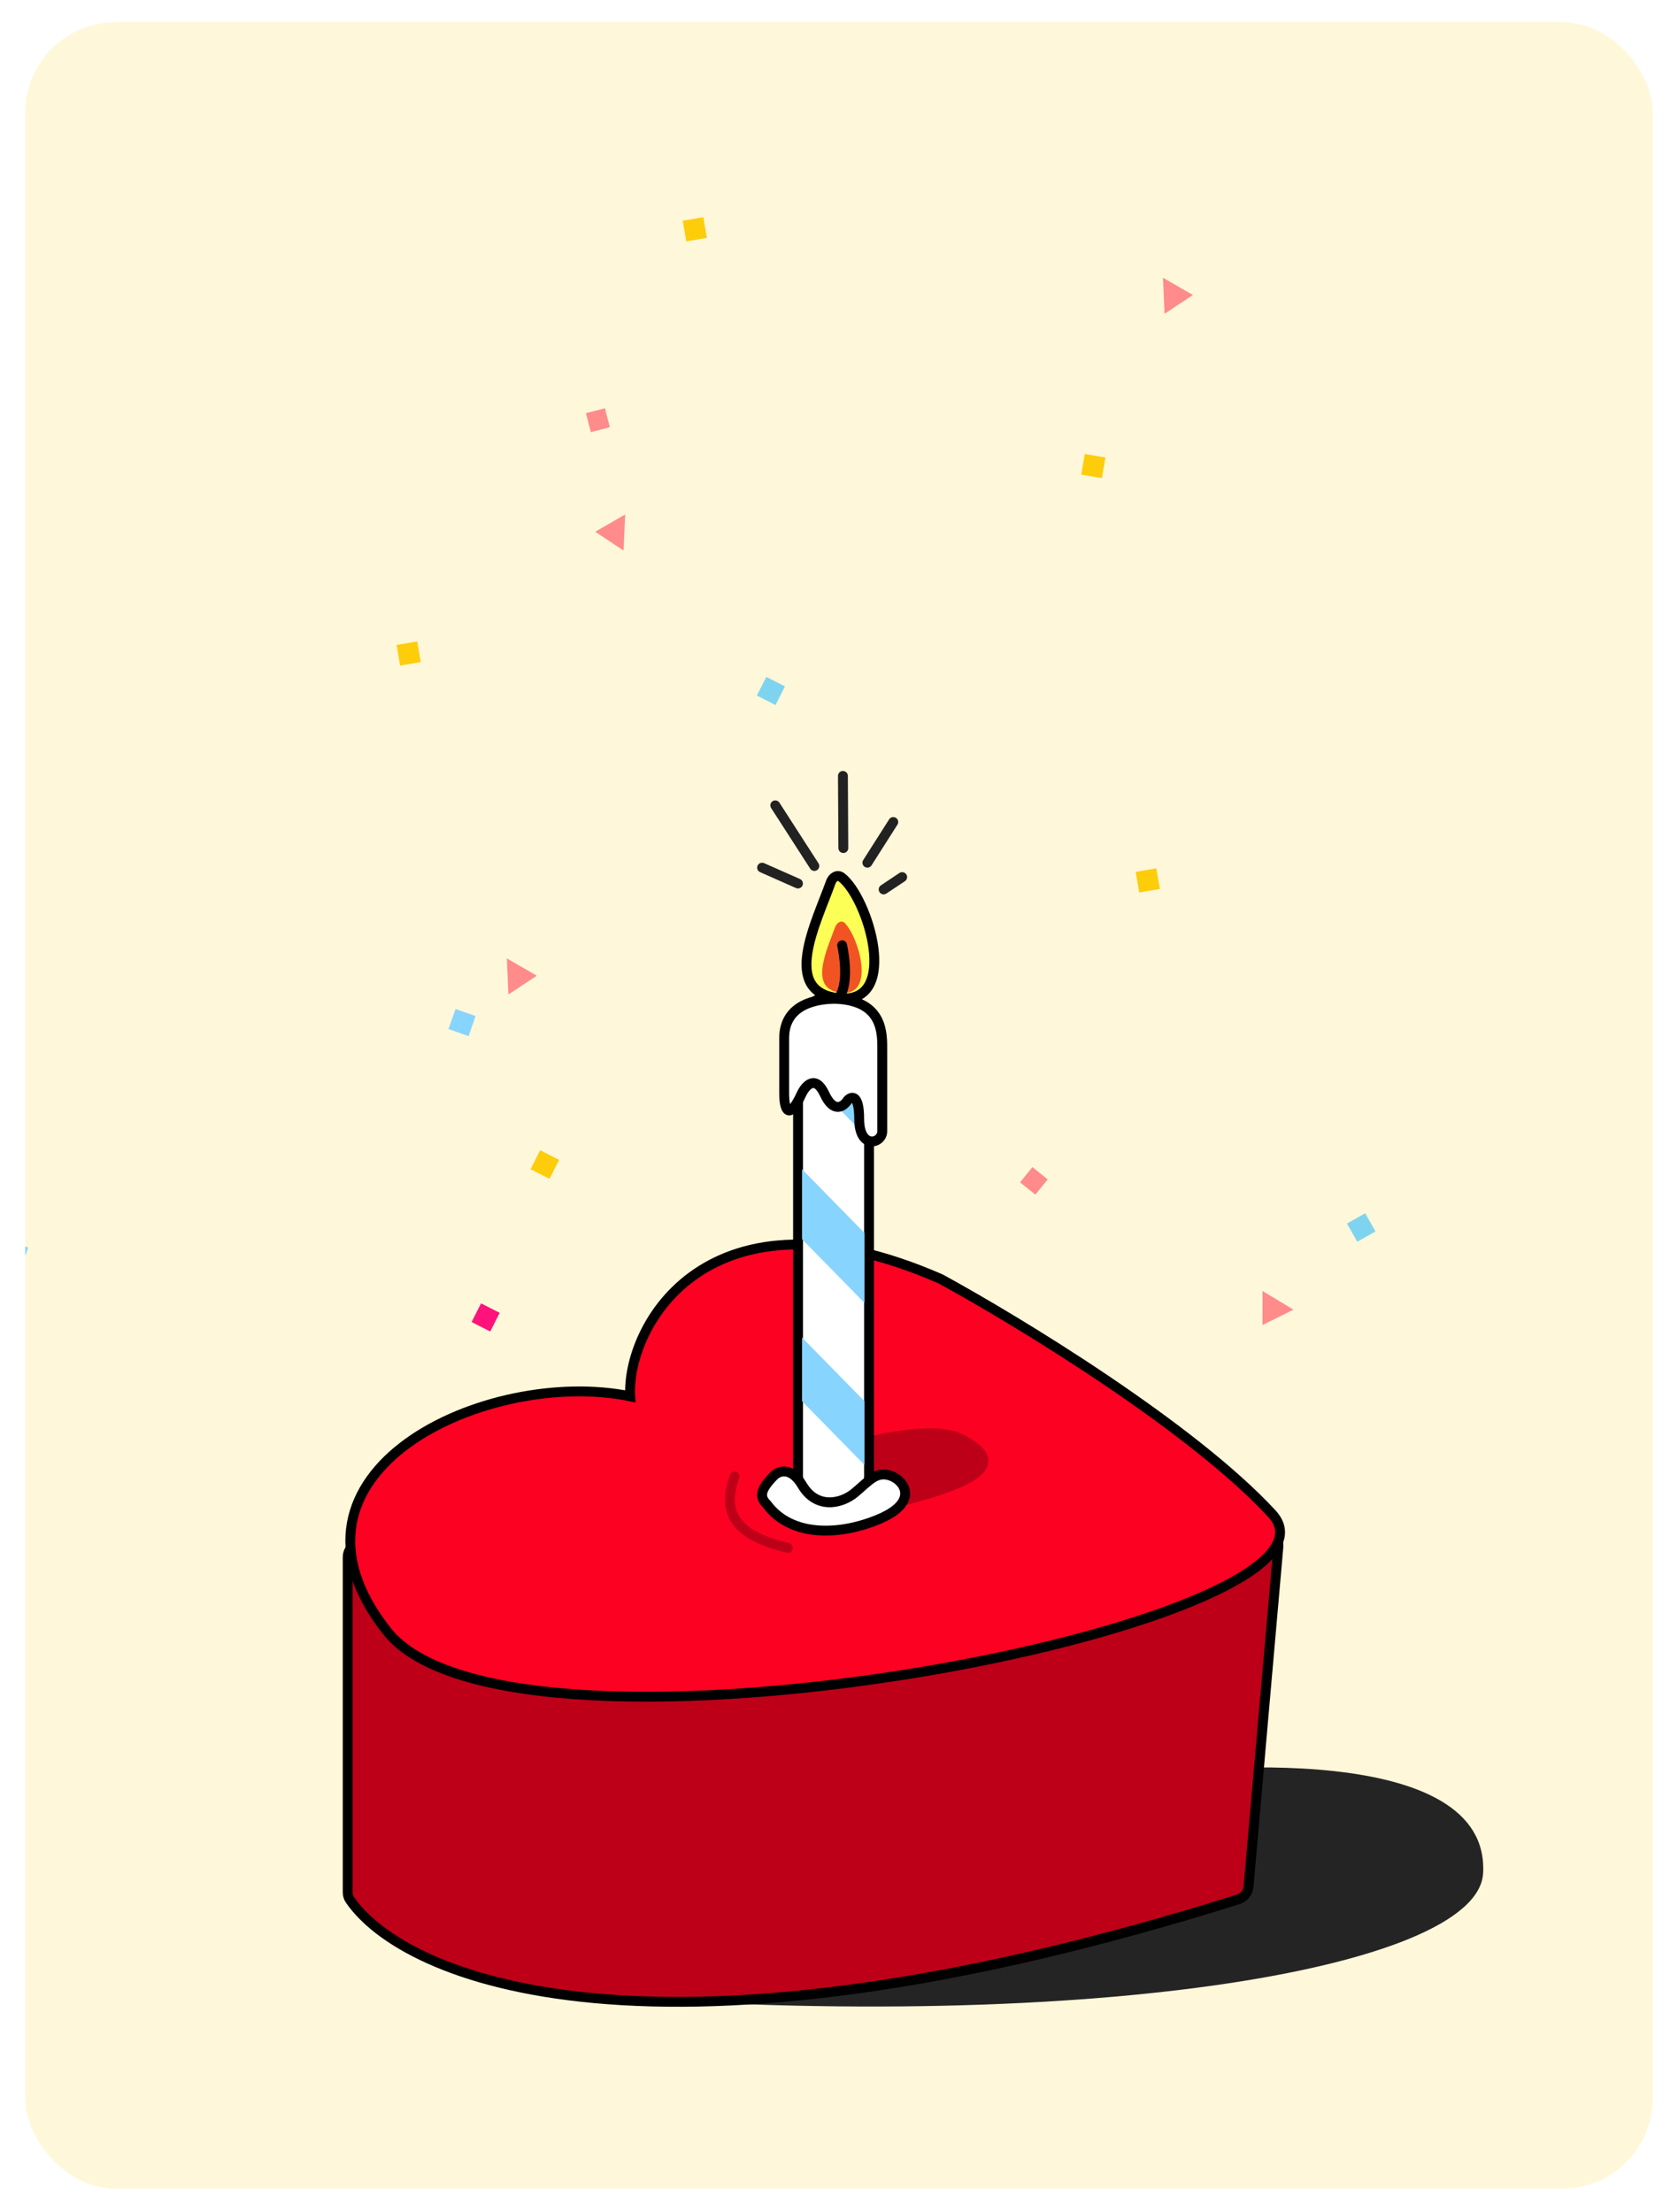 <svg width="333" height="439" viewBox="0 0 333 439" fill="none" xmlns="http://www.w3.org/2000/svg">
<g filter="url(#filter0_d_741_7549)">
<g clip-path="url(#clip0_741_7549)">
<rect x="5" y="1" width="323" height="430" rx="18" fill="#FFF7D9"/>
<path d="M294.324 368.37C295.74 342.43 239.409 346.5 219.012 349.79L111.273 392.176C213.581 400.725 293.278 387.531 294.324 368.37Z" fill="#242424"/>
<path d="M231.107 58.864L230.796 51.71L236.731 55.136L231.107 58.864Z" fill="#FF8B8B"/>
<path d="M226.082 173.722L230.176 173.019L229.473 168.925L225.379 169.628L226.082 173.722Z" fill="#FDCD0B"/>
<path d="M89.047 200.81L92.965 202.189L94.344 198.27L90.426 196.892L89.047 200.81Z" fill="#87D4FF"/>
<path d="M136.19 44.492L140.283 43.789L139.58 39.695L135.486 40.398L136.19 44.492Z" fill="#FDCD0B"/>
<path d="M123.75 105.854L124.061 98.7L118.126 102.126L123.75 105.854Z" fill="#FF8B8B"/>
<path d="M205.467 233.693L202.439 231.251L204.881 228.224L207.909 230.666L205.467 233.693Z" fill="#FF8B8B"/>
<path d="M152.076 130.934L150.196 134.638L153.899 136.518L155.78 132.814L152.076 130.934Z" fill="#7ED4EF"/>
<path d="M100.898 193.965L100.587 186.81L106.522 190.237L100.898 193.965Z" fill="#FF8B8B"/>
<path d="M89.047 200.81L92.965 202.189L94.344 198.27L90.426 196.892L89.047 200.81Z" fill="#87D4FF"/>
<path d="M107.213 224.927L105.332 228.631L109.036 230.511L110.916 226.807L107.213 224.927Z" fill="#FDCD0B"/>
<path d="M89.047 200.81L92.965 202.189L94.344 198.27L90.426 196.892L89.047 200.81Z" fill="#87D4FF"/>
<path d="M107.213 224.927L105.332 228.631L109.036 230.511L110.916 226.807L107.213 224.927Z" fill="#FDCD0B"/>
<path d="M272.965 240.999L270.92 237.384L267.305 239.429L269.349 243.044L272.965 240.999Z" fill="#7ED4EF"/>
<path d="M250.556 252.823L256.687 256.522L250.55 259.57L250.556 252.823Z" fill="#FF8B8B"/>
<path d="M169.301 257.921L173.395 257.218L172.691 253.124L168.598 253.827L169.301 257.921Z" fill="#FDCD0B"/>
<path d="M0.985 246.399L4.402 247.601L5.604 244.185L2.188 242.983L0.985 246.399Z" fill="#87D4FF"/>
<path d="M79.406 128.689L83.5 127.986L82.797 123.892L78.703 124.595L79.406 128.689Z" fill="#FDCD0B"/>
<path d="M148.684 317.887L145.656 315.446L148.098 312.418L151.126 314.86L148.684 317.887Z" fill="#FF8B8B"/>
<path d="M107.213 224.927L105.332 228.631L109.036 230.511L110.916 226.807L107.213 224.927Z" fill="#FDCD0B"/>
<path d="M95.465 255.273L93.584 258.977L97.288 260.857L99.168 257.153L95.465 255.273Z" fill="#FF127C"/>
<path d="M116.279 78.587L120.045 77.617L121.016 81.383L117.25 82.354L116.279 78.587Z" fill="#FF8B8B"/>
<path d="M218.668 91.484L214.574 90.781L215.277 86.688L219.371 87.391L218.668 91.484Z" fill="#FDCD0B"/>
<path d="M69 372.143V305.663C69 304.078 70.274 302.788 71.858 302.767L250.775 300.417C252.489 300.395 253.848 301.858 253.698 303.567L247.769 371.048C247.666 372.212 246.842 373.211 245.727 373.562C129.454 410.117 80.181 389.296 69.442 373.646C69.136 373.2 69 372.684 69 372.143Z" fill="#BD0018" stroke="black" stroke-width="1.958" stroke-linecap="round"/>
<path d="M186.661 250.42C140.481 230.245 124.239 259.852 125.071 273.723C96.772 267.897 51.831 288.705 76.799 320.332C101.768 351.959 272.387 318.667 252.412 297.028C236.432 279.716 201.92 258.743 186.661 250.42Z" fill="#FC0122" stroke="black" stroke-width="1.958" stroke-linecap="round"/>
<path d="M145.777 289.644C143.204 296.793 145.791 301.306 156.364 303.808" stroke="#BD0018" stroke-width="1.958" stroke-linecap="round"/>
<path d="M190.888 282.265C184.231 278.741 167.228 283.734 159.559 286.671C158.385 291.762 164.618 295.645 167.881 296.951C197.252 291.077 199.21 286.671 190.888 282.265Z" fill="#BD0018" stroke="#BD0018" stroke-width="1.958" stroke-linecap="round"/>
<path d="M158.372 201.269C158.372 197.377 161.527 194.222 165.418 194.222C169.31 194.222 172.465 197.377 172.465 201.269V289.553C172.465 293.445 169.31 296.6 165.418 296.6C161.527 296.6 158.372 293.445 158.372 289.553V201.269Z" fill="white" stroke="black" stroke-width="1.958"/>
<path fill-rule="evenodd" clip-rule="evenodd" d="M160.877 195.827C159.855 196.388 159.162 197.475 159.162 198.723V209.129L171.548 221.77V206.718L160.877 195.827ZM159.162 228.649L171.548 241.29V255.171L159.162 242.53V228.649ZM159.162 262.049V274.688L171.548 287.329V274.69L159.162 262.049Z" fill="#87D4FF"/>
<path d="M166.575 194.713C154.761 193.578 162.029 179.665 164.862 171.69C165.206 170.723 166.162 170.073 166.98 170.692C172.257 174.683 178.752 195.884 166.575 194.713Z" fill="#FCFF55" stroke="black" stroke-width="1.958" stroke-linecap="round"/>
<path d="M166.96 193.633C160.403 192.989 163.953 185.43 165.723 180.622C166.079 179.655 167.033 179.089 167.723 179.855C170.659 183.116 173.641 194.289 166.96 193.633Z" fill="#F15422"/>
<path d="M155.621 202.638C155.621 195.739 162.354 194.824 165.789 194.824C175.413 195.19 175.084 201.896 175.084 205.102V221.117C175.084 223.58 170.504 224.812 170.504 218.653C170.504 213.725 168.978 214.136 168.215 214.957C167.451 216.189 165.467 217.667 163.635 213.725C161.803 209.783 159.819 212.083 159.056 213.725C156.308 219.638 155.621 216.189 155.621 213.725V202.638Z" fill="white" stroke="black" stroke-width="1.958"/>
<line x1="175.357" y1="173.118" x2="179.037" y2="170.665" stroke="#222222" stroke-width="1.958" stroke-linecap="round"/>
<line x1="172.131" y1="167.814" x2="177.273" y2="159.734" stroke="#222222" stroke-width="1.958" stroke-linecap="round"/>
<path d="M161.609 168.465L153.852 156.427" stroke="#222222" stroke-width="1.958" stroke-linecap="round"/>
<path d="M158.359 171.945L151.238 168.793" stroke="#222222" stroke-width="1.958" stroke-linecap="round"/>
<path d="M167.359 164.908L167.278 150.587" stroke="#222222" stroke-width="1.958" stroke-linecap="round"/>
<path d="M166.682 194.379C168.451 191.282 167.478 185.974 167.124 184.204" stroke="black" stroke-width="1.958" stroke-linecap="round"/>
<path d="M159.204 291.375C156.96 287.581 154.529 288.53 153.594 289.478C150.683 292.423 150.79 293.745 152.192 295.168C157.1 301.806 166.917 301.332 174.63 298.013C182.343 294.694 179.538 290.426 176.733 289.478C173.928 288.53 172.526 290.426 169.721 292.797C166.917 295.168 162.008 296.116 159.204 291.375Z" fill="white" stroke="black" stroke-width="1.958" stroke-linecap="round"/>
</g>
</g>
<defs>
<filter id="filter0_d_741_7549" x="0.732" y="0.146" width="331.536" height="438.536" filterUnits="userSpaceOnUse" color-interpolation-filters="sRGB">
<feFlood flood-opacity="0" result="BackgroundImageFix"/>
<feColorMatrix in="SourceAlpha" type="matrix" values="0 0 0 0 0 0 0 0 0 0 0 0 0 0 0 0 0 0 127 0" result="hardAlpha"/>
<feOffset dy="3.414"/>
<feGaussianBlur stdDeviation="2.134"/>
<feComposite in2="hardAlpha" operator="out"/>
<feColorMatrix type="matrix" values="0 0 0 0 0 0 0 0 0 0 0 0 0 0 0 0 0 0 0.1 0"/>
<feBlend mode="normal" in2="BackgroundImageFix" result="effect1_dropShadow_741_7549"/>
<feBlend mode="normal" in="SourceGraphic" in2="effect1_dropShadow_741_7549" result="shape"/>
</filter>
<clipPath id="clip0_741_7549">
<rect x="5" y="1" width="323" height="430" rx="18" fill="white"/>
</clipPath>
</defs>
</svg>
